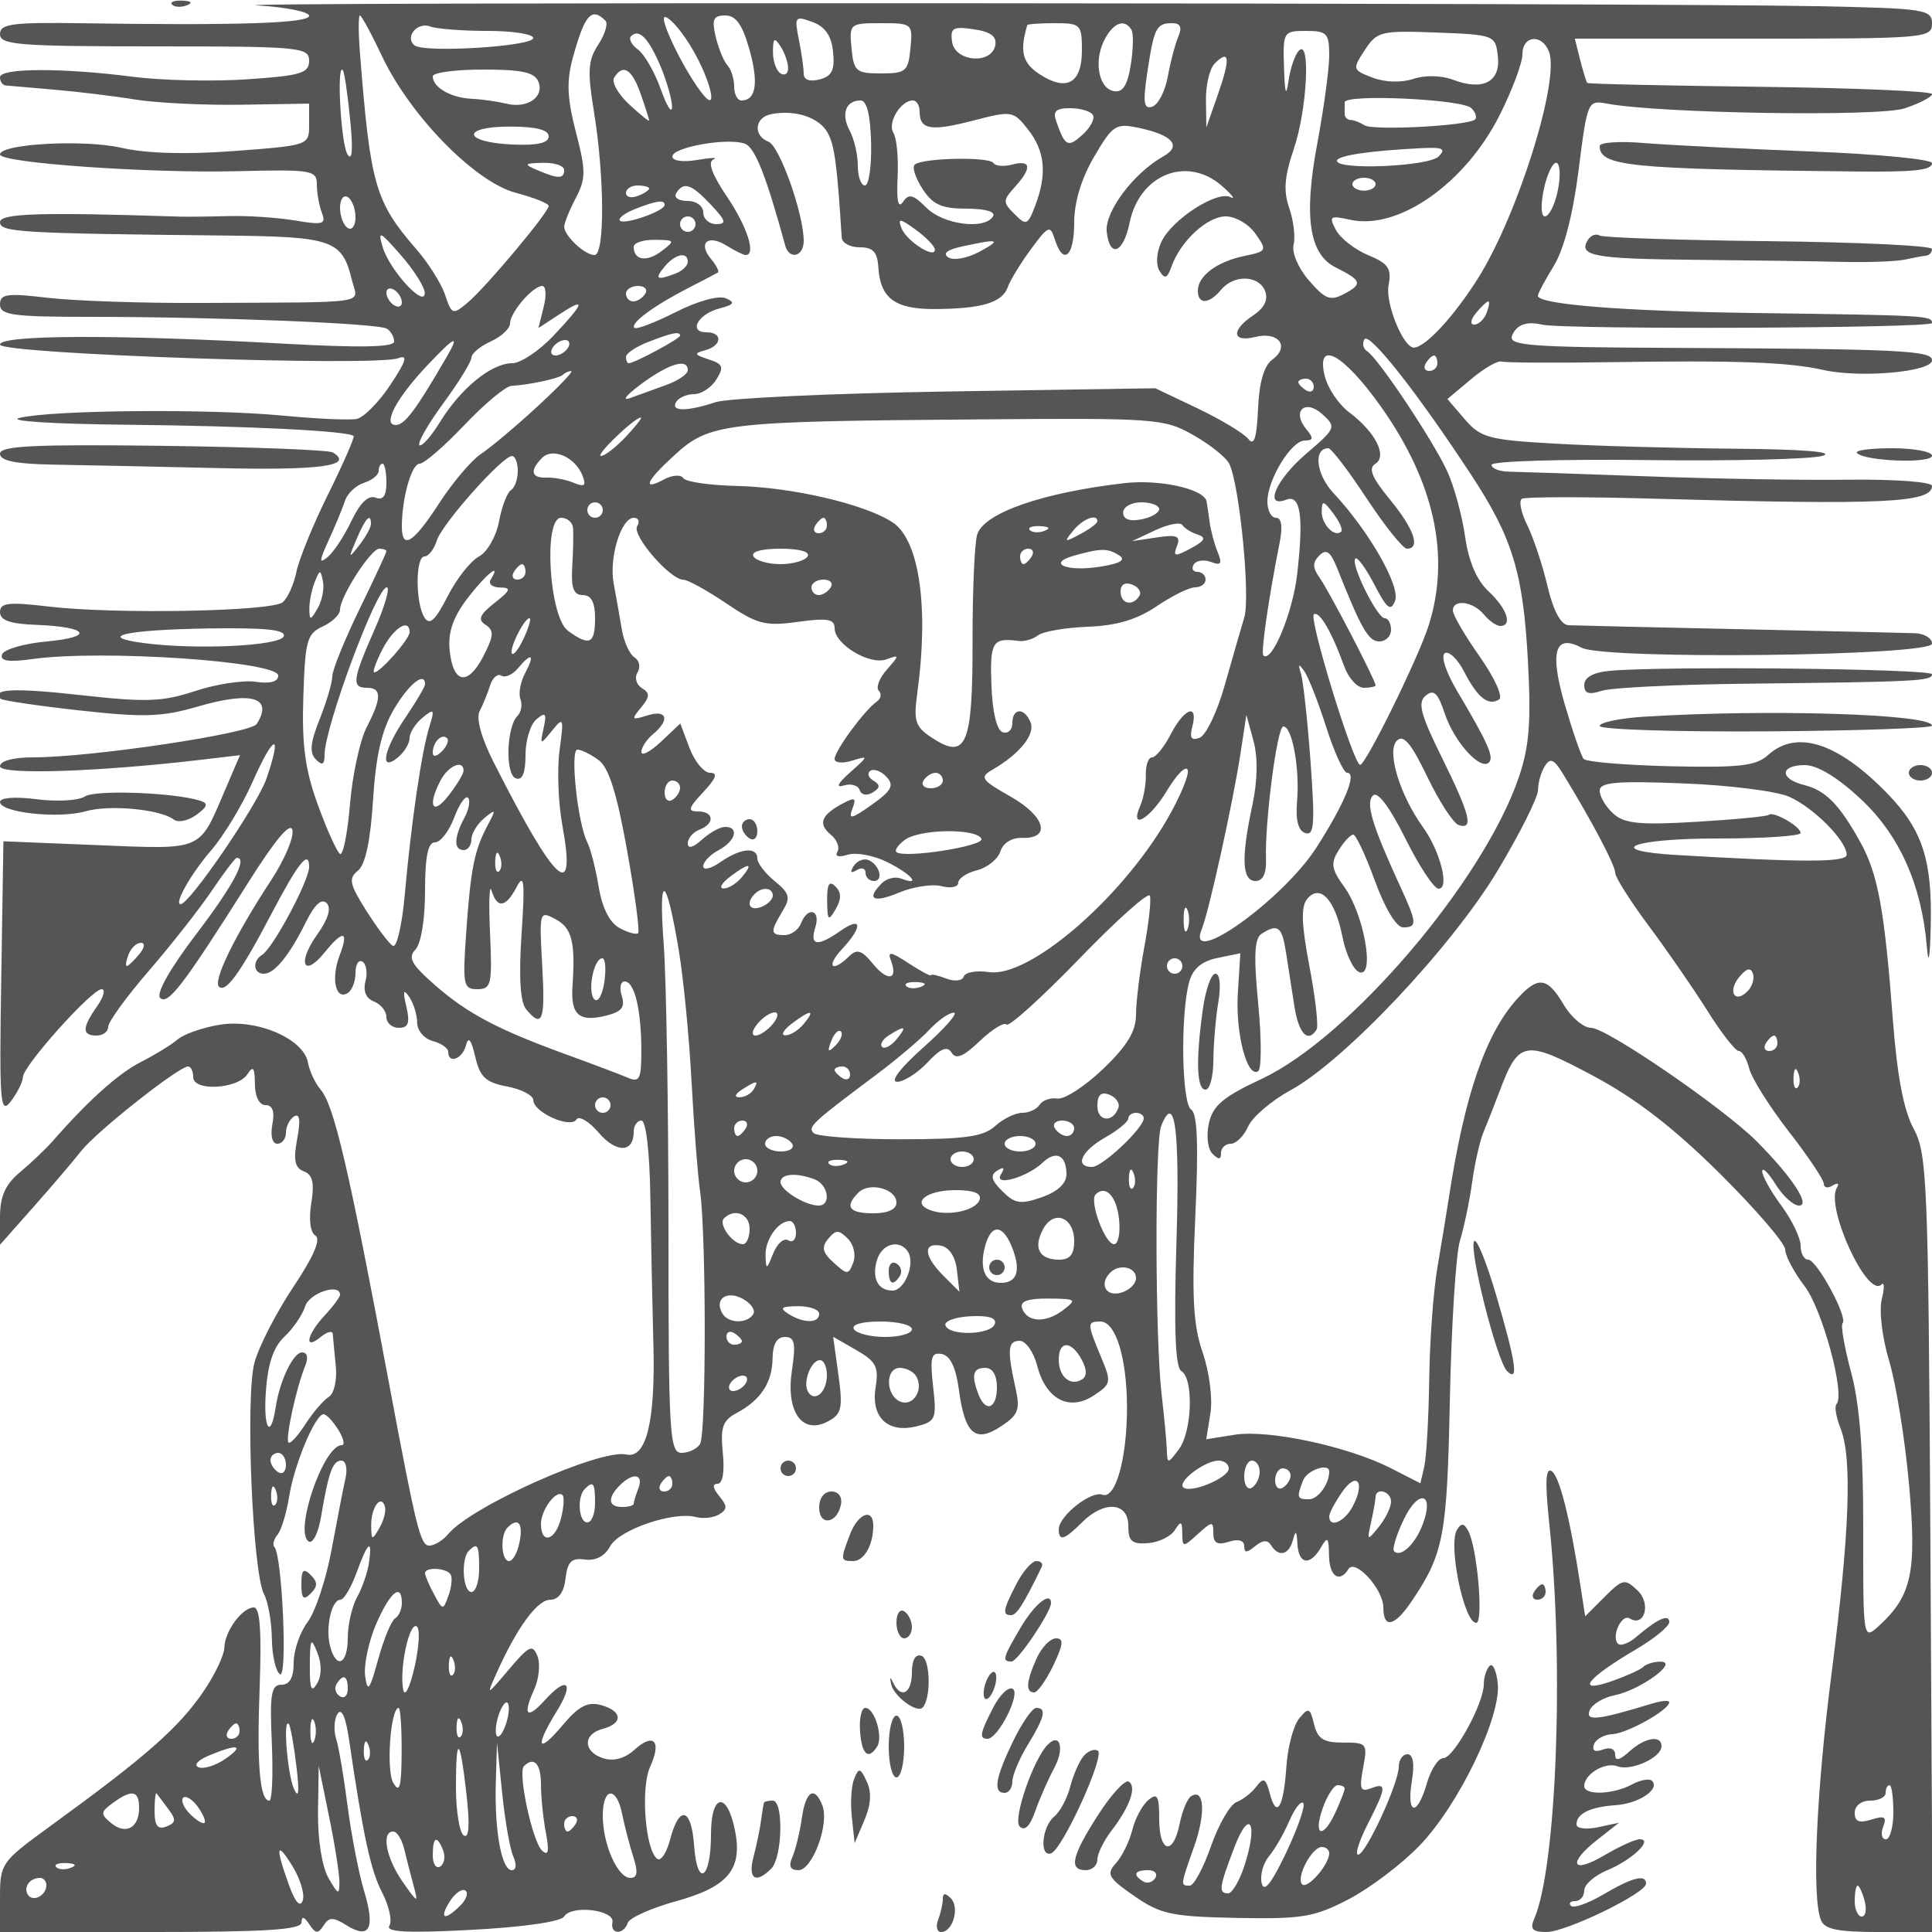 <svg xmlns="http://www.w3.org/2000/svg" version="1.0" width="250" height="250" viewBox="0 0 250 250" preserveAspectRatio="xMidYMid meet">
<g transform="translate(0,250) scale(0.01,-0.01)" fill="#555555" stroke="none">
<path d="M2227 24940 c33 -34 120 -37 192 -8 80 32 56 55 -61 60 -105 4 -164 -19 -131 -52z"/>
<path d="M3325 24930 c371 -22 675 -82 675 -135 0 -96 -925 -126 -2925 -96 -919 14 -1075 -7 -1075 -141 0 -139 246 -158 2000 -158 1882 0 2000 -11 2000 -186 0 -161 -107 -193 -799 -240 -439 -30 -1103 -16 -1475 32 -917 118 -1726 116 -1726 -6 0 -55 34 -103 75 -106 41 -4 322 -28 625 -54 303 -26 775 -83 1050 -128 275 -44 894 -75 1375 -67 l875 14 0 -270 c0 -270 -1 -270 -967 -343 -624 -47 -1142 -32 -1458 41 -485 112 -1575 53 -1575 -86 0 -109 1928 -245 3075 -216 961 23 1025 13 1025 -172 0 -108 29 -273 65 -366 57 -149 14 -161 -347 -100 -227 38 -616 64 -865 57 -249 -7 -532 -10 -628 -7 -1804 59 -2325 43 -2325 -72 0 -130 254 -145 2927 -173 1381 -15 1500 -57 1627 -577 78 -316 288 -284 -1954 -295 -742 -4 -1631 26 -1975 66 -537 63 -625 51 -625 -86 0 -138 165 -160 1175 -160 1629 0 3717 -83 3831 -153 52 -33 94 -107 94 -166 0 -74 -431 -83 -1425 -28 -2171 121 -3675 115 -3675 -12 0 -122 4860 -288 5153 -176 129 49 105 -33 -101 -344 -149 -226 -346 -424 -437 -442 -91 -18 -525 2 -965 44 -955 90 -2970 72 -3396 -30 -172 -41 436 -80 1396 -89 1578 -16 2859 -80 2926 -146 15 -16 -132 -352 -327 -747 -196 -395 -382 -851 -414 -1013 -33 -161 -112 -337 -177 -391 -144 -120 -2176 -157 -3033 -55 -516 61 -625 48 -625 -73 0 -105 130 -152 462 -164 680 -26 770 -157 146 -215 -298 -27 -560 -103 -582 -169 -28 -85 83 -102 393 -59 894 125 3181 -29 3181 -214 0 -80 -104 -108 -293 -80 -161 23 -514 -31 -783 -120 -419 -139 -631 -147 -1467 -54 -870 97 -1178 84 -1049 -46 23 -23 483 -91 1023 -151 831 -92 1065 -85 1530 51 696 202 979 118 761 -226 -79 -124 -2145 -432 -2893 -432 -257 0 -429 -46 -429 -115 0 -114 1253 -74 2577 81 l528 62 -208 -486 c-325 -757 -268 -734 -1632 -678 l-1221 50 -28 -1782 c-26 -1616 -14 -1763 125 -1582 84 110 154 251 156 314 4 147 891 1136 1018 1136 53 0 26 -100 -59 -222 -196 -279 -197 -378 -6 -378 83 0 150 51 150 114 0 63 237 389 527 725 290 336 656 802 814 1036 157 234 303 425 323 425 145 0 -46 -359 -524 -986 -339 -445 -523 -771 -468 -826 100 -100 300 162 1147 1503 349 552 543 781 565 666 19 -96 -104 -384 -272 -641 -466 -709 -758 -1304 -679 -1383 87 -87 280 181 678 940 348 664 489 840 489 610 0 -178 -467 -1051 -608 -1138 -129 -80 -115 -245 22 -245 139 0 332 239 551 681 107 216 197 297 261 233 65 -65 21 -207 -125 -412 -259 -364 -173 -562 99 -227 243 300 318 284 193 -42 -112 -297 -50 -580 106 -483 56 34 101 152 101 262 0 110 41 175 91 144 49 -31 67 -146 38 -255 -33 -126 7 -221 110 -260 88 -35 161 -125 161 -202 0 -76 72 -139 161 -139 124 0 146 63 97 275 -48 204 -38 236 37 125 56 -82 103 -233 103 -334 1 -102 92 -208 202 -237 110 -29 200 -92 200 -141 0 -161 185 -91 230 87 30 120 68 73 119 -148 62 -265 135 -334 413 -386 186 -35 338 -115 339 -177 1 -157 482 -372 558 -250 32 53 163 -24 289 -172 229 -266 452 -260 452 14 0 79 45 144 100 144 59 0 106 -402 115 -975 8 -536 26 -1408 40 -1938 26 -984 -94 -1466 -350 -1408 -338 76 -2006 -669 -2306 -1030 -68 -82 -178 -149 -244 -149 -115 0 -169 221 -521 2100 -520 2778 -711 3597 -885 3800 -71 83 -144 240 -164 350 -55 307 -655 567 -1135 491 -220 -34 -467 -120 -550 -190 -82 -70 -296 -201 -473 -291 -292 -147 -681 -496 -1142 -1022 -91 -103 -282 -286 -425 -405 -192 -161 -260 -312 -260 -579 l0 -361 425 480 c234 264 515 593 625 733 202 256 1263 1094 1384 1094 36 0 66 -62 66 -138 0 -188 580 -155 703 40 72 113 94 83 95 -127 1 -165 57 -275 138 -275 91 0 121 -82 88 -250 -27 -146 -1 -250 64 -250 62 0 112 65 112 144 0 79 48 174 106 210 72 44 85 -50 39 -293 -51 -274 -31 -373 87 -418 114 -44 138 -149 96 -411 -35 -211 -13 -380 54 -421 73 -45 -25 -273 -287 -665 -219 -328 -445 -768 -502 -977 -120 -439 -26 -2718 124 -2999 53 -99 98 -359 101 -577 3 -218 50 -423 105 -457 100 -62 28 1546 -73 1647 -27 27 -8 98 41 158 50 60 117 284 151 497 65 412 337 1062 445 1062 36 0 121 -90 190 -200 68 -110 89 -200 45 -200 -236 0 -622 -1126 -427 -1247 52 -32 124 111 159 319 98 583 151 728 264 728 57 0 81 -101 53 -225 -28 -124 -109 -540 -180 -925 -71 -385 -211 -807 -310 -938 -100 -132 -181 -368 -181 -525 0 -195 -51 -287 -158 -287 -133 0 -153 -119 -125 -750 18 -413 4 -750 -31 -750 -125 0 -164 462 -126 1475 26 717 4 1025 -75 1025 -151 0 -378 -309 -382 -521 -2 -93 -118 -341 -259 -550 -327 -484 -745 -852 -2019 -1777 -606 -441 -625 -468 -625 -903 l0 -449 1950 0 c1493 0 1950 29 1952 125 1 84 34 75 100 -25 81 -123 113 -126 185 -16 71 111 123 112 295 4 301 -188 376 -43 230 440 -70 232 -166 727 -214 1100 -48 373 -114 766 -149 874 -34 108 -25 253 19 322 51 80 105 -40 147 -324 183 -1249 280 -1701 430 -1990 90 -174 132 -367 93 -429 -51 -82 234 -97 1062 -53 677 36 1159 105 1201 174 95 153 656 84 624 -77 -32 -159 145 -165 198 -6 22 65 307 192 633 282 669 185 857 414 753 921 -104 506 -309 467 -309 -58 0 -585 -179 -700 -219 -141 -35 487 -193 524 -310 74 -43 -167 -117 -281 -163 -252 -156 96 -222 916 -96 1192 153 335 48 448 -204 220 -124 -112 -268 -151 -401 -109 -264 84 -268 313 -7 381 267 70 254 233 -25 308 -172 47 -289 -15 -497 -263 -324 -385 -362 -283 -70 189 228 370 129 455 -159 136 -230 -254 -290 -198 -140 132 65 141 85 338 46 438 -63 159 -107 139 -368 -169 -295 -349 -296 -349 -162 -50 263 587 527 949 693 949 109 1 180 98 200 276 25 218 77 269 251 245 138 -19 258 44 326 171 115 215 817 455 1109 379 95 -25 232 -9 303 35 107 65 106 108 -1 237 -83 100 -91 158 -22 158 67 0 94 154 69 400 -33 332 -2 420 179 516 312 167 461 394 465 709 2 181 56 275 159 275 128 0 144 -80 91 -434 -80 -535 134 -837 468 -658 176 94 193 170 134 601 l-68 493 300 -172 c255 -147 292 -218 249 -481 -63 -389 158 -599 531 -505 247 62 261 95 213 516 -42 378 -25 445 113 419 109 -21 182 -174 220 -457 77 -579 212 -698 544 -480 225 147 252 216 191 490 -112 502 -102 618 52 618 79 0 181 -145 227 -323 112 -434 414 -593 731 -385 228 150 232 172 93 504 -179 428 -179 454 -7 454 197 0 342 -462 345 -1100 2 -671 -148 -1207 -320 -1141 -144 55 -563 -277 -563 -446 0 -162 72 -141 300 87 287 287 600 264 600 -44 0 -200 46 -240 254 -224 140 10 296 86 348 169 79 124 95 117 96 -41 2 -185 9 -185 202 -10 186 168 200 169 200 9 0 -127 53 -156 200 -109 124 39 200 18 200 -56 0 -91 33 -91 141 -1 97 80 162 84 206 12 98 -159 233 -126 284 70 34 132 49 119 57 -50 14 -269 162 -293 304 -50 87 150 102 135 105 -100 3 -272 135 -366 251 -179 87 141 452 -260 452 -496 0 -279 144 -249 363 75 419 620 462 842 498 2619 20 959 78 1881 130 2050 52 168 123 509 158 756 34 248 100 540 147 650 46 110 140 350 210 534 247 655 324 667 1203 199 557 -297 1041 -670 1641 -1264 467 -463 850 -908 850 -988 0 -79 113 -292 251 -473 232 -304 530 -1410 412 -1528 -28 -28 -3 -170 54 -315 152 -383 116 -1347 -114 -3145 -201 -1559 -260 -2905 -142 -3212 47 -123 214 -158 753 -158 l693 0 -28 5025 c-27 4697 -41 5047 -217 5370 -128 235 -213 681 -268 1400 -108 1432 -193 1893 -420 2305 -272 491 -451 673 -731 743 -320 80 -312 257 11 257 163 0 425 -159 727 -442 498 -465 785 -1109 852 -1908 21 -252 40 -159 50 251 23 865 -105 1260 -557 1727 -642 663 -1178 837 -1548 502 -156 -141 -368 -165 -1258 -145 -588 14 -1096 56 -1128 95 -32 38 -141 353 -242 698 -201 688 -132 926 215 741 295 -158 4535 -109 4535 53 0 70 -101 131 -225 135 -124 4 -1147 27 -2275 52 -1127 24 -2119 47 -2203 51 -100 4 -195 181 -273 507 -65 276 -184 632 -263 791 -80 160 -110 312 -68 338 43 26 815 27 1717 1 2963 -83 3590 -54 3590 166 0 51 -478 87 -1075 80 -591 -8 -1772 12 -2625 44 -852 31 -1651 58 -1775 60 -124 2 -225 42 -225 89 0 47 904 74 2009 61 1105 -14 2128 11 2275 55 167 51 -256 85 -1134 92 -770 7 -1821 36 -2335 66 -853 48 -956 77 -1161 315 l-225 262 306 256 c168 142 345 244 394 229 48 -15 658 -19 1354 -9 1700 26 2354 2 2810 -100 478 -108 1407 -25 1407 125 0 128 -413 147 -3420 161 -1771 8 -2062 30 -2015 155 55 143 186 193 385 146 283 -67 5050 -48 5050 20 0 96 -69 100 -2300 130 -1693 23 -2800 111 -2800 223 0 29 93 204 206 387 131 212 248 666 321 1240 113 895 118 906 369 859 681 -127 3512 -172 3849 -61 195 65 355 148 355 185 0 37 -999 79 -2219 94 -1220 15 -2229 37 -2242 50 -12 13 -54 147 -92 298 l-69 275 2311 0 c2224 0 2311 7 2311 195 0 183 -90 197 -1475 225 -2218 45 -20978 54 -20200 10z m1619 -659 c366 -772 1203 -1627 1731 -1766 234 -62 425 -138 425 -170 0 -83 -815 -1056 -1050 -1252 -191 -160 -204 -156 -290 100 -49 147 -217 414 -373 593 -534 615 -595 830 -730 2549 -20 261 -20 475 0 475 20 0 150 -238 287 -529z m2890 462 c37 -37 -5 -176 -92 -310 -133 -202 -142 -344 -58 -858 139 -845 144 -1865 9 -1865 -127 0 -393 250 -392 368 0 45 67 211 149 368 132 253 133 352 2 855 -114 441 -123 658 -39 964 153 556 241 657 421 478z m1139 -391 c218 -381 315 -782 143 -587 -232 264 -625 1065 -502 1024 75 -24 237 -221 359 -437z m725 16 c121 -432 85 -658 -104 -658 -52 0 -94 81 -94 180 0 99 -39 223 -87 275 -48 52 -116 219 -152 370 -53 226 -31 275 124 275 138 0 222 -119 313 -442z m1082 -31 c24 -234 -15 -313 -175 -355 -128 -33 -205 -5 -205 75 0 70 -28 269 -63 442 -59 297 -50 309 175 227 166 -61 247 -178 268 -389z m-4472 273 c326 0 592 -41 592 -92 0 -109 -1411 -196 -1536 -95 -132 107 37 308 204 244 82 -31 415 -57 740 -57z m5473 -225 c-28 -299 -59 -325 -381 -325 -322 0 -353 26 -381 325 -31 319 -24 325 381 325 405 0 412 -6 381 -325z m1098 38 c-49 -252 -522 -213 -559 45 -26 181 12 203 280 163 220 -32 301 -93 279 -208z m1121 -66 c0 -426 -199 -536 -550 -306 -220 144 -258 296 -157 634 4 14 164 25 357 25 334 0 350 -16 350 -353z m640 269 c29 -47 25 -251 -8 -455 -43 -269 -104 -362 -221 -340 -199 38 -261 400 -114 674 115 215 255 264 343 121z m607 -91 c-41 -96 -102 -329 -136 -517 -34 -188 -124 -362 -200 -388 -111 -37 -123 50 -65 442 87 578 117 638 321 638 109 0 132 -52 80 -175z m-6695 -394 c81 -196 146 -429 144 -518 -3 -90 -69 16 -147 236 -78 219 -210 448 -294 510 -83 61 -124 139 -89 173 103 104 229 -27 386 -401z m8648 152 c0 -175 -70 -689 -155 -1143 -177 -944 -105 -1429 238 -1600 336 -168 352 -214 118 -339 -186 -100 -249 -77 -461 167 -139 159 -226 361 -201 464 25 100 0 313 -56 474 -77 221 -63 407 57 761 174 508 222 1437 68 1278 -51 -52 -112 -230 -135 -395 -31 -212 -47 -161 -58 175 -15 464 -8 475 285 475 270 0 300 -31 300 -317z m2182 -9 c38 -331 -189 -453 -574 -308 -156 59 -367 64 -520 13 -155 -51 -365 -45 -526 16 -262 100 -264 109 -101 358 158 241 208 253 928 226 748 -29 762 -34 793 -305z m-9184 -155 c1 -72 -43 -103 -98 -69 -55 34 -99 160 -98 281 1 178 19 191 98 69 53 -82 98 -209 98 -281z m9846 212 c142 -371 -404 -2114 -918 -2931 -308 -490 -679 -892 -829 -898 -137 -5 -374 575 -329 807 41 217 -2 281 -263 389 -172 71 -360 218 -418 326 -95 179 -79 190 187 132 621 -137 1484 468 1931 1353 162 322 295 677 295 788 0 246 253 270 344 34z m-4282 -546 l-152 -435 -5 355 c-3 195 48 408 113 473 192 192 206 70 44 -393z m-11231 -333 c39 -389 27 -546 -34 -450 -86 135 -144 1186 -61 1090 20 -23 63 -311 95 -640z m2437 488 c76 -198 -148 -349 -417 -281 -111 27 -313 56 -451 63 -269 14 -500 148 -500 290 0 49 294 88 653 88 507 0 667 -36 715 -160z m1322 -155 c61 -173 110 -328 110 -345 0 -17 -117 78 -259 210 -143 132 -230 287 -194 345 114 185 230 114 343 -210z m10749 -184 c54 -54 76 -120 49 -146 -82 -83 -1319 -148 -1432 -76 -58 37 -140 69 -181 69 -41 1 -75 36 -75 77 0 41 0 109 0 151 0 111 1523 41 1639 -75z m-7767 -451 c7 -302 -29 -550 -80 -550 -50 0 -92 115 -92 257 0 141 -47 344 -105 452 -115 215 -52 391 140 391 82 0 128 -187 137 -550z m628 406 c0 -235 144 -259 690 -117 506 131 521 128 714 -116 219 -279 247 -576 92 -984 -97 -254 -116 -262 -268 -109 -153 152 -152 177 4 350 224 247 212 355 -32 291 -110 -29 -220 -20 -244 19 -53 86 -932 67 -1021 -22 -34 -34 13 -176 104 -315 132 -202 248 -253 569 -253 244 0 379 -40 342 -100 -109 -177 -642 -108 -862 112 -172 172 -229 186 -304 75 -61 -91 -84 14 -69 317 13 250 -12 511 -55 579 -79 129 95 417 252 417 49 0 88 -65 88 -144z m-1189 -276 c89 -168 120 -398 181 -1355 4 -69 109 -125 233 -125 170 0 229 -62 240 -252 23 -405 213 -548 722 -547 613 2 882 82 953 283 33 91 169 314 302 494 224 304 247 313 307 125 109 -345 251 -225 251 213 0 267 92 574 258 856 240 410 280 436 575 374 441 -93 563 -233 321 -369 -386 -217 -762 -719 -733 -977 40 -347 215 -277 296 118 128 627 745 872 1197 474 130 -114 179 -178 109 -143 -175 90 -765 -293 -896 -581 -63 -137 -72 -295 -23 -374 68 -110 100 -98 156 59 117 329 462 647 702 647 125 0 298 -101 384 -225 152 -217 147 -227 -143 -287 -356 -74 -603 -258 -603 -450 0 -181 144 -176 300 12 167 201 491 191 571 -18 42 -110 -11 -217 -153 -312 -292 -194 -277 -356 26 -280 299 75 451 -123 222 -291 -110 -80 -172 -293 -187 -640 -17 -379 -51 -485 -126 -389 -57 72 -350 249 -653 394 l-550 262 -2700 -42 c-1485 -24 -2830 -86 -2990 -138 -375 -124 -588 -122 -510 4 34 55 138 100 232 100 93 0 223 85 288 190 101 161 86 200 -101 260 -187 61 -194 78 -44 118 218 58 231 232 17 232 -239 0 -112 235 165 308 194 51 211 78 84 133 -92 39 -367 -37 -648 -180 -270 -136 -510 -228 -534 -203 -58 57 250 285 691 512 193 99 368 190 389 203 22 12 -18 92 -89 177 -173 208 -38 322 203 171 107 -66 217 -121 246 -121 138 0 21 366 -242 755 -194 287 -253 450 -175 482 65 27 -28 24 -207 -6 -187 -32 -325 -14 -325 44 0 121 723 248 940 165 130 -50 275 -418 520 -1315 52 -192 240 -148 240 57 0 349 -312 1229 -455 1284 -202 77 -182 312 30 356 310 64 628 -41 736 -242z m3431 233 c29 -47 -31 -163 -134 -256 -189 -171 -225 -153 -339 168 -49 135 -8 175 178 175 133 0 265 -39 295 -87z m-7042 -277 c0 -87 -147 -120 -467 -106 -644 28 -675 232 -35 232 337 0 502 -42 502 -126z m11515 -261 c-130 -130 -1315 -180 -1315 -56 0 68 423 131 1095 164 276 14 320 -8 220 -108z m-11315 -175 c0 -117 -77 -117 -350 0 -177 76 -169 87 75 93 151 4 275 -38 275 -93z m12852 -293 c-38 -169 -110 -307 -162 -307 -85 0 -28 434 84 632 95 168 143 -29 78 -325z m-2352 110 c0 -46 -67 -84 -150 -84 -82 0 -150 38 -150 84 0 46 68 83 150 83 83 0 150 -37 150 -83z m-9400 -56 c0 -22 -67 -66 -150 -97 -82 -32 -150 -14 -150 39 0 53 68 97 150 97 83 0 150 -18 150 -39z m800 -211 c194 -207 206 -250 67 -250 -92 0 -167 68 -167 150 0 85 -90 150 -206 150 -113 0 -178 45 -144 100 96 155 195 121 450 -150z m-4600 -162 c0 -110 -45 -172 -100 -138 -55 34 -100 152 -100 262 0 110 45 172 100 138 55 -34 100 -152 100 -262z m4000 160 c0 -79 -520 -261 -578 -203 -28 28 57 94 188 147 282 112 390 128 390 56z m400 -248 c0 -55 -45 -100 -100 -100 -55 0 -100 45 -100 100 0 55 45 100 100 100 55 0 100 -45 100 -100z m3097 -329 c5 -129 -369 111 -433 279 -50 130 -19 126 185 -22 134 -98 246 -213 248 -257z m-6601 -560 c6 -208 -455 292 -543 589 -66 224 -42 214 233 -100 168 -192 308 -412 310 -489z m3064 539 c-191 -145 -360 -118 -360 56 0 52 124 93 275 91 261 -3 265 -11 85 -147z m4113 -8 c-153 -83 -333 -116 -400 -74 -80 51 -18 101 177 143 477 104 518 91 223 -69z m-3773 -131 c0 -49 -71 -117 -158 -150 -245 -94 -277 -74 -142 89 138 166 300 199 300 61z m-3700 -523 c0 -55 -45 -72 -100 -38 -55 34 -100 107 -100 162 0 55 45 72 100 38 55 -34 100 -107 100 -162z m1835 -60 l-68 -273 267 175 c355 233 335 158 -71 -273 -185 -196 -426 -357 -536 -357 -266 0 -663 -322 -931 -757 -120 -194 -242 -331 -269 -303 -28 28 112 272 311 544 199 271 362 536 362 588 0 53 113 147 250 210 138 62 250 167 250 233 0 142 295 485 417 485 48 0 56 -123 18 -272z m1315 172 c-34 -55 -104 -100 -156 -100 -52 0 -94 45 -94 100 0 55 70 100 156 100 86 0 128 -45 94 -100z m10886 -250 c-31 -82 -103 -150 -159 -150 -58 0 -49 64 23 150 68 83 140 150 159 150 19 0 9 -67 -23 -150z m-10436 -293 c0 -40 -591 -357 -665 -357 -19 0 -35 36 -35 81 0 44 124 129 275 189 317 125 425 147 425 87z m10233 -1795 c539 -821 676 -1268 738 -2412 43 -785 18 -1107 -115 -1500 -453 -1342 -2188 -3377 -3333 -3912 -495 -231 -629 -344 -680 -573 -36 -161 -15 -333 47 -395 80 -80 110 -77 110 10 0 66 57 120 126 120 70 0 171 101 225 224 55 123 302 334 549 469 697 379 2086 1852 2681 2844 285 476 520 944 521 1039 0 96 40 236 89 312 69 110 118 89 233 -100 367 -598 676 -1183 676 -1280 0 -58 194 -365 430 -682 237 -317 579 -812 761 -1101 181 -289 365 -525 409 -525 43 0 104 -103 135 -228 32 -125 262 -491 511 -812 250 -321 454 -626 454 -678 0 -52 52 -62 115 -22 66 40 89 27 54 -29 -152 -246 394 -1435 576 -1253 39 39 42 -46 5 -190 -37 -149 5 -496 96 -800 89 -296 205 -1016 257 -1599 102 -1138 36 -1441 -398 -1835 -195 -176 -197 -164 -195 1259 2 1006 -45 1614 -156 2026 -87 324 -137 611 -111 638 73 73 -333 823 -445 823 -54 0 -98 81 -98 181 0 99 -112 333 -250 519 -137 186 -249 386 -247 444 1 58 79 -18 173 -169 94 -151 230 -275 304 -275 154 0 -94 375 -549 832 -433 433 -1942 1468 -2142 1468 -98 0 -257 135 -355 300 -212 359 -332 374 -602 75 -408 -452 -681 -1246 -884 -2575 -30 -192 -96 -597 -148 -900 -52 -302 -100 -955 -106 -1450 -7 -495 -36 -1000 -63 -1122 l-51 -222 -387 198 c-550 280 -1578 500 -2014 431 l-370 -59 54 337 c30 189 -14 533 -100 784 -123 356 -143 717 -96 1761 43 930 27 1334 -53 1384 -124 76 -141 1238 -25 1655 47 168 162 266 365 307 l296 61 -32 -508 c-34 -520 118 -1108 262 -1019 45 27 45 421 1 875 -60 622 -49 846 45 905 211 134 263 94 315 -243 27 -179 76 -494 109 -700 55 -351 176 -476 287 -297 26 43 -15 411 -93 817 -104 546 -111 774 -29 873 167 201 362 -9 457 -494 45 -225 143 -429 220 -455 203 -67 57 756 -197 1104 -167 231 -179 305 -73 475 69 111 154 202 189 202 34 0 161 -270 281 -600 130 -356 278 -600 363 -600 187 0 183 54 -42 543 -361 786 -444 1066 -347 1163 60 60 214 -145 419 -555 178 -358 371 -651 430 -651 146 0 22 486 -204 800 -299 415 -470 981 -336 1115 86 86 184 -30 395 -468 154 -320 336 -600 405 -623 198 -65 149 132 -217 873 -278 562 -317 713 -209 802 104 86 157 36 246 -232 120 -364 462 -743 572 -633 69 69 -14 254 -418 935 -140 237 -207 445 -153 479 53 32 165 -75 249 -238 175 -339 312 -448 453 -361 54 33 -56 278 -250 554 -192 272 -348 540 -348 596 0 153 259 121 400 -49 68 -82 164 -150 212 -150 164 0 89 226 -148 446 -156 145 -259 385 -306 711 -38 271 -142 651 -230 843 -183 399 -897 1469 -1038 1556 -51 32 -66 101 -34 154 61 99 686 -694 1377 -1748z m-13257 1513 c-397 -684 -539 -874 -655 -874 -177 -1 9 350 411 774 362 383 422 407 244 100z m1574 125 c-34 -55 -107 -100 -162 -100 -55 0 -72 45 -38 100 34 55 107 100 162 100 55 0 72 -45 38 -100z m10511 -750 c700 -983 911 -1942 626 -2843 -133 -420 -814 -1805 -887 -1804 -86 2 -670 1904 -598 1948 72 45 231 -227 393 -676 55 -151 169 -275 253 -275 83 0 152 15 152 32 0 63 -602 1221 -723 1390 -94 133 -95 200 -5 290 91 91 145 51 234 -172 310 -779 402 -940 542 -940 84 0 152 68 152 150 0 83 -37 150 -81 150 -99 0 -447 706 -381 772 26 26 137 -126 247 -338 162 -312 212 -351 267 -209 74 185 -337 903 -797 1395 -225 240 -264 580 -66 580 38 0 261 -292 496 -650 235 -357 470 -650 521 -650 181 0 91 258 -221 637 -232 281 -282 403 -190 460 162 100 5 411 -338 669 -135 101 -277 312 -315 469 -116 480 238 290 719 -385z m739 550 c0 -55 -48 -100 -106 -100 -58 0 -78 45 -44 100 34 55 82 100 106 100 24 0 44 -45 44 -100z m-9700 -90 c0 -50 -124 -135 -275 -190 -151 -55 -365 -132 -475 -172 -110 -40 -42 43 150 185 360 265 600 335 600 177z m-1950 -474 c-275 -253 -601 -527 -726 -610 -124 -82 -367 -369 -541 -638 -335 -516 -483 -609 -483 -300 0 365 126 812 230 812 58 0 318 225 579 500 261 275 535 503 608 507 238 14 620 96 669 145 26 27 74 47 106 46 32 -1 -167 -209 -442 -462z m10050 258 c0 -58 -45 -78 -100 -44 -55 34 -100 82 -100 106 0 24 45 44 100 44 55 0 100 -48 100 -106z m-100 -867 c-390 -334 -551 -706 -256 -593 185 71 227 -211 142 -960 -56 -500 -331 -1162 -438 -1055 -35 34 66 732 210 1456 42 211 26 325 -47 325 -61 0 -111 94 -111 210 0 283 310 790 484 790 112 0 116 30 20 146 -193 232 -18 398 206 195 185 -167 179 -181 -210 -514z m-8800 223 c-129 -137 -275 -250 -323 -250 -83 0 425 490 515 497 24 2 -63 -109 -192 -247z m7340 21 c215 -121 424 -288 466 -371 133 -269 276 -1720 195 -1989 -43 -143 -157 -540 -254 -881 -96 -341 -242 -645 -323 -676 -109 -42 -134 -4 -95 145 79 305 -103 240 -279 -99 -85 -165 -194 -300 -242 -300 -48 0 -84 -101 -81 -225 3 -124 -29 -304 -72 -400 -145 -331 124 -177 349 200 124 206 243 324 265 262 22 -62 -101 -355 -273 -650 -602 -1031 -1782 -2041 -2297 -1966 -162 24 -309 -1 -328 -57 -18 -56 -118 -68 -227 -26 -107 41 -196 61 -198 43 -3 -17 -134 53 -291 156 -228 150 -274 157 -227 35 97 -253 -41 -278 -233 -43 -145 177 -206 196 -308 96 -222 -218 -304 -134 -91 94 271 291 260 432 -18 237 -300 -210 -404 -196 -328 44 73 230 -99 276 -186 50 -32 -82 -127 -150 -211 -150 -186 0 -189 43 -28 308 108 177 94 231 -100 390 -124 101 -225 233 -225 293 0 156 -219 134 -478 -47 -122 -85 -222 -109 -222 -53 0 56 90 150 200 209 219 117 269 300 83 300 -65 0 -200 -74 -300 -165 -115 -104 -183 -122 -183 -47 0 65 68 144 150 176 202 77 191 236 -17 236 -139 0 -127 43 67 250 167 178 193 250 89 250 -80 0 -199 144 -266 319 l-120 319 -251 -237 c-139 -130 -252 -189 -252 -131 0 58 68 162 150 230 224 186 182 324 -74 242 -203 -64 -211 -55 -82 101 117 141 119 187 12 253 -73 46 -98 136 -56 204 42 67 24 154 -40 194 -63 39 -137 203 -164 363 -27 161 -74 428 -105 593 -62 336 96 850 262 850 60 0 79 -49 42 -108 -72 -117 423 -691 599 -694 58 -1 308 -139 555 -306 399 -270 503 -297 925 -239 383 53 476 37 476 -82 0 -209 453 -482 670 -403 172 63 172 57 5 -134 -97 -110 -143 -233 -103 -273 40 -39 27 -103 -28 -141 -156 -108 -544 -636 -544 -740 0 -52 101 -62 225 -23 218 67 217 63 -25 -152 -161 -143 -190 -203 -81 -169 92 29 185 2 205 -59 22 -65 93 -78 168 -32 100 62 102 97 8 155 -67 41 -83 98 -36 127 47 29 142 -8 210 -82 99 -108 63 -177 -194 -359 -260 -185 -305 -195 -251 -54 56 145 35 156 -126 70 -278 -149 -321 -263 -153 -402 81 -67 120 -167 86 -222 -37 -60 17 -75 134 -38 107 34 338 -9 512 -96 314 -156 448 -315 180 -213 -76 30 -188 3 -250 -59 -209 -209 -113 -262 222 -122 184 77 432 114 550 83 119 -31 216 -11 216 44 0 56 110 129 243 162 134 34 270 144 302 244 34 108 148 179 278 175 384 -14 305 278 -144 533 -385 218 -406 251 -235 350 347 201 552 453 493 607 -77 200 -237 196 -237 -6 0 -87 -56 -140 -125 -117 -77 25 -133 260 -146 608 -21 562 14 619 353 573 73 -10 186 23 250 73 65 50 356 100 646 111 371 14 635 93 889 265 199 135 422 245 497 245 75 0 136 45 136 100 0 55 -48 100 -106 100 -58 0 -79 43 -47 96 33 52 133 67 224 32 130 -50 148 -23 85 130 -43 105 -90 282 -104 392 -15 110 -32 228 -39 263 -33 161 -611 288 -1066 235 -1062 -123 -1814 -386 -1902 -664 -34 -106 -61 -728 -60 -1382 2 -1343 -80 -1541 -522 -1251 -220 144 -243 214 -193 581 152 1111 26 1982 -320 2209 -362 237 -1299 455 -2020 471 -349 8 -658 53 -688 101 -30 48 -141 41 -248 -16 -290 -155 -235 -23 128 308 462 423 629 442 3928 468 2310 19 2415 11 2790 -202z m-7901 -529 c49 -127 24 -147 -113 -90 -97 41 -255 71 -351 68 -202 -9 -225 90 -60 255 139 139 431 9 524 -233z m-839 64 c0 -107 -40 -219 -89 -249 -48 -30 -118 -212 -154 -405 -37 -195 -152 -396 -261 -454 -107 -58 -290 -290 -405 -516 -159 -312 -232 -378 -299 -272 -118 186 -117 790 1 790 52 0 123 92 159 205 69 218 846 1092 973 1094 41 0 75 -86 75 -193z m-1700 -153 c0 -172 -43 -230 -142 -192 -92 35 -200 -70 -309 -299 -92 -194 -231 -406 -309 -470 -114 -95 -111 -52 14 220 85 186 180 415 211 510 31 94 142 198 246 231 104 33 189 102 189 154 0 51 23 93 50 93 28 0 50 -111 50 -247z m2800 -353 c0 -55 -45 -100 -100 -100 -55 0 -100 45 -100 100 0 55 45 100 100 100 55 0 100 -45 100 -100z m7200 12 c0 -49 -105 -109 -233 -133 -150 -29 -234 3 -234 88 0 73 105 133 234 133 128 0 233 -40 233 -88z m2356 -290 c-84 -83 -256 93 -253 259 3 148 21 145 149 -24 80 -106 127 -211 104 -235z m-12556 97 c0 -44 -68 -168 -152 -275 -140 -180 -143 -174 -34 81 118 275 186 346 186 194z m2614 -44 c8 -69 4 -294 -9 -500 -17 -285 16 -375 136 -375 110 0 159 -93 159 -300 0 -333 -71 -366 -351 -162 -243 178 -321 1462 -88 1462 76 0 145 -56 153 -125z m3286 25 c0 -55 -48 -100 -106 -100 -58 0 -78 45 -44 100 34 55 82 100 106 100 24 0 44 -45 44 -100z m3500 54 c0 -26 -101 -101 -225 -167 -204 -109 -212 -104 -88 47 128 155 313 225 313 120z m1300 -172 c113 -37 91 -80 -90 -177 -209 -112 -233 -108 -180 30 50 129 2 150 -259 111 l-321 -48 300 141 c165 78 323 108 350 66 28 -41 117 -97 200 -123z m-1981 50 c-72 -29 -159 -26 -192 8 -33 33 26 56 131 52 117 -5 141 -28 61 -60z m-8519 -265 c0 -19 -157 -358 -350 -753 -192 -396 -350 -785 -350 -865 0 -80 -74 -329 -163 -554 -122 -304 -135 -437 -50 -522 84 -84 113 -69 113 60 0 357 673 2167 805 2167 46 0 -26 -249 -161 -553 -284 -644 -297 -747 -94 -747 191 0 190 -133 -6 -512 -86 -167 -183 -613 -215 -993 -32 -379 -90 -669 -129 -645 -39 24 -168 309 -286 633 -166 455 -209 773 -189 1398 23 730 47 820 250 912 124 57 225 155 225 218 0 168 400 789 508 789 51 0 92 -15 92 -33z m5450 -67 c-34 -55 -191 -100 -350 -100 -159 0 -316 45 -350 100 -37 60 101 100 350 100 249 0 387 -40 350 -100z m2900 0 c-34 -55 -82 -100 -106 -100 -24 0 -44 45 -44 100 0 55 48 100 106 100 58 0 78 -45 44 -100z m1133 13 c90 -58 14 -104 -241 -145 -439 -71 -707 41 -341 143 350 97 431 97 582 2z m-7683 -213 c0 -55 -48 -100 -106 -100 -58 0 -78 45 -44 100 34 55 82 100 106 100 24 0 44 -45 44 -100z m-2690 -472 c-93 -159 -104 -160 -107 -11 -2 92 29 249 69 350 66 167 75 168 107 11 19 -94 -12 -252 -69 -350z m2240 372 c-34 -55 20 -101 119 -102 152 -2 141 -34 -69 -199 -195 -155 -221 -217 -116 -285 111 -72 106 -143 -30 -407 -202 -390 -393 -354 -436 82 -22 230 45 424 230 668 239 312 450 483 302 243z m4400 -100 c-34 -55 -104 -100 -156 -100 -52 0 -94 45 -94 100 0 55 70 100 156 100 86 0 128 -45 94 -100z m3994 -110 c-88 -142 -244 -105 -244 57 0 89 59 124 149 89 83 -31 125 -97 95 -146z m-7962 -540 c-63 -138 -133 -232 -156 -209 -47 47 156 459 225 459 25 0 -7 -113 -69 -250z m-3110 17 c-43 -125 -1124 -178 -1805 -89 -637 83 -244 173 831 190 735 11 1002 -16 974 -101z m1628 52 c0 -89 -378 -519 -456 -519 -27 0 21 135 106 300 144 278 350 407 350 219z m1496 -527 c-61 -114 -89 -266 -62 -338 28 -71 10 -170 -38 -218 -144 -144 -160 -759 -21 -808 84 -30 125 68 125 301 0 191 64 400 142 464 117 98 134 78 93 -112 -49 -225 -46 -226 108 -36 149 184 155 168 98 -250 -33 -245 -18 -678 34 -963 189 -1032 -80 -788 -886 802 -162 321 -231 572 -182 665 43 83 104 233 135 332 31 100 97 157 146 126 49 -30 145 12 213 94 177 213 225 184 95 -59z m10365 -700 c104 -326 226 -592 271 -592 131 0 -30 -394 -397 -966 -433 -678 -1698 -1580 -1485 -1059 93 227 403 1632 502 2275 l76 500 92 -336 c58 -215 53 -516 -14 -830 -147 -686 -135 -984 40 -984 95 0 142 96 136 275 -18 481 144 1725 224 1725 115 0 214 -543 178 -966 -21 -247 14 -383 107 -414 115 -39 126 119 67 926 -39 535 -95 1047 -124 1138 -40 126 -30 134 42 33 53 -73 181 -399 285 -725z m-11661 553 c0 -31 -112 -221 -250 -424 -288 -423 -346 -725 -100 -521 83 68 150 181 150 250 0 69 75 187 167 263 151 123 160 112 90 -113 -101 -321 -237 -1252 -319 -2173 -35 -397 -105 -697 -155 -666 -50 30 -205 236 -344 456 -217 344 -232 417 -107 517 96 77 162 386 195 916 37 579 112 904 272 1175 191 325 401 492 401 320z m218 -867 c-71 -71 -118 -77 -118 -15 0 134 118 252 185 185 28 -28 -2 -105 -67 -170z m-2271 -356 c-118 -340 -994 -1622 -1110 -1622 -89 0 134 393 394 695 164 189 405 589 537 887 279 629 390 654 179 40z m4299 243 c131 -96 237 -430 368 -1167 102 -568 166 -1051 144 -1073 -22 -23 -131 7 -240 66 -129 68 -225 259 -271 533 -38 234 -105 494 -147 576 -125 244 -227 1200 -128 1200 49 0 173 -61 274 -135z m-1748 -140 c-1 -41 -90 -187 -198 -325 -206 -264 -272 -122 -96 207 100 188 298 268 294 118z m6202 -125 c0 -55 -70 -100 -156 -100 -86 0 -128 45 -94 100 34 55 104 100 156 100 52 0 94 -45 94 -100z m-3400 -94 c0 -52 -45 -122 -100 -156 -55 -34 -100 8 -100 94 0 86 45 156 100 156 55 0 100 -42 100 -94z m14350 -115 c315 -138 740 -565 746 -749 4 -102 -537 -104 -2196 -6 -971 57 -587 214 525 214 591 0 1075 32 1075 71 0 85 -357 288 -412 235 -21 -20 -443 -61 -937 -90 -735 -44 -931 -24 -1075 106 -97 87 -176 221 -176 296 0 110 212 129 1075 95 591 -22 1210 -100 1375 -172z m-17142 -276 c-135 -252 -138 -415 -8 -415 55 0 100 62 100 138 0 76 75 199 166 275 152 125 156 116 43 -94 -172 -324 -219 -562 -277 -1394 -47 -671 -36 -725 145 -725 180 0 194 60 164 725 -18 399 -9 646 20 550 73 -237 185 -220 326 50 95 182 107 66 62 -611 -37 -561 -18 -881 60 -975 210 -252 248 -147 207 571 -39 697 -36 708 172 596 214 -114 259 -293 220 -871 -25 -370 87 -465 440 -376 196 49 244 109 198 253 -33 103 -17 188 36 188 128 0 215 -357 217 -886 1 -377 -23 -425 -174 -360 -96 41 -445 173 -775 293 -903 328 -1296 534 -1717 902 -308 269 -359 359 -258 463 73 75 125 389 125 758 0 445 38 630 128 630 71 0 182 143 248 318 66 176 147 292 180 259 33 -33 12 -151 -48 -262z m6692 -268 c48 -94 -998 -259 -1100 -173 -27 23 22 95 110 159 193 141 920 151 990 14z m-6240 -420 c-33 -33 -56 26 -52 131 5 117 28 141 60 61 29 -72 26 -159 -8 -192z m3140 -77 c-68 -82 -175 -149 -237 -147 -62 2 -26 69 81 150 249 189 314 187 156 -3z m-816 -950 c60 -357 134 -1122 165 -1700 31 -577 80 -1210 109 -1406 81 -544 82 -3148 1 -3279 -39 -63 -147 -115 -240 -115 -155 0 -169 242 -169 2875 0 1581 -28 3253 -62 3715 -70 943 32 896 196 -90z m1216 711 c0 -49 -67 -116 -150 -147 -152 -59 -205 48 -83 169 95 96 233 83 233 -22z m4806 -673 c-58 -316 -106 -707 -106 -868 0 -214 -114 -403 -425 -701 -234 -224 -500 -397 -591 -384 -92 14 -195 -23 -231 -80 -36 -58 -137 -105 -226 -105 -89 0 -246 -77 -350 -171 -153 -138 -388 -171 -1229 -171 -572 0 -1075 36 -1119 80 -80 80 -25 131 819 762 257 193 562 451 678 575 115 124 258 223 317 221 59 -2 -118 -204 -393 -448 -296 -263 -436 -445 -342 -446 86 -1 263 111 393 249 172 184 257 218 313 127 56 -91 154 -50 363 150 158 151 314 248 347 215 33 -34 457 350 942 851 485 502 896 869 914 815 18 -53 -15 -355 -74 -671z m560 237 c-28 -69 -50 -12 -50 125 0 138 22 194 50 125 28 -69 28 -181 0 -250z m-13566 -325 c-68 -82 -140 -150 -159 -150 -19 0 -9 68 23 150 31 83 103 150 159 150 58 0 49 -64 -23 -150z m6020 -358 c-25 -169 -83 -269 -129 -223 -94 94 -9 531 103 531 39 0 51 -138 26 -308z m7480 208 c0 -55 -45 -100 -100 -100 -55 0 -100 45 -100 100 0 55 45 100 100 100 55 0 100 -45 100 -100z m7313 -327 c-167 -167 -261 -1 -106 186 94 112 148 126 176 43 22 -66 -10 -169 -70 -229z m-10694 59 c-72 -29 -159 -26 -192 8 -33 33 26 56 131 52 117 -5 141 -28 61 -60z m-1919 -482 c-68 -82 -169 -150 -224 -150 -56 0 -45 66 24 150 68 83 169 150 224 150 56 0 45 -66 -24 -150z m400 0 c-68 -82 -175 -149 -237 -147 -62 2 -26 69 81 150 249 189 314 187 156 -3z m412 -277 c-98 -98 -110 -86 -56 56 38 99 94 154 125 124 30 -31 0 -112 -69 -180z m786 75 c-70 -84 -153 -127 -184 -95 -32 32 8 100 89 151 212 134 239 117 95 -56z m11402 -48 c0 -55 -48 -100 -106 -100 -58 0 -78 45 -44 100 34 55 82 100 106 100 24 0 44 -45 44 -100z m-12000 -406 c0 -58 -45 -78 -100 -44 -55 34 -100 82 -100 106 0 24 45 44 100 44 55 0 100 -48 100 -106z m12260 -167 c-33 -33 -56 26 -52 131 5 117 28 141 60 61 29 -72 26 -159 -8 -192z m-13510 -27 c-34 -55 -115 -99 -181 -98 -71 0 -59 40 31 98 192 124 227 124 150 0z m4723 -231 c-67 -201 -273 -186 -273 20 0 143 46 187 154 146 85 -33 138 -108 119 -166z m-6573 31 c0 -55 -45 -100 -100 -100 -55 0 -100 45 -100 100 0 55 45 100 100 100 55 0 100 -45 100 -100z m6900 -170 c0 -126 -535 -630 -669 -630 -231 0 -141 204 168 380 165 93 300 204 300 245 1 41 46 75 101 75 55 0 100 -31 100 -70z m423 -1613 c-34 -1119 -15 -1610 64 -1659 162 -100 139 -785 -34 -1014 -145 -191 -147 -191 -155 6 -4 110 -34 425 -66 700 -86 733 -90 3270 -6 3481 178 447 242 -43 197 -1514z m-5573 1483 c-34 -55 -82 -100 -106 -100 -24 0 -44 45 -44 100 0 55 48 100 106 100 58 0 78 -45 44 -100z m4250 0 c0 -55 -42 -100 -94 -100 -52 0 -122 45 -156 100 -34 55 8 100 94 100 86 0 156 -45 156 -100z m-3650 -200 c34 -55 -31 -100 -144 -100 -113 0 -206 45 -206 100 0 55 65 100 144 100 79 0 172 -45 206 -100z m3150 0 c0 -55 -90 -100 -200 -100 -110 0 -200 45 -200 100 0 55 90 100 200 100 110 0 200 -45 200 -100z m-800 -200 c0 -55 -67 -100 -150 -100 -82 0 -150 45 -150 100 0 55 68 100 150 100 83 0 150 -45 150 -100z m1200 -196 c0 -118 -116 -225 -320 -296 -274 -96 -348 -84 -510 78 -145 144 -160 208 -65 267 86 53 101 37 48 -48 -102 -165 335 -42 539 151 172 164 308 97 308 -152z m-4000 46 c0 -82 -67 -150 -150 -150 -82 0 -150 68 -150 150 0 83 68 150 150 150 83 0 150 -67 150 -150z m1119 82 c-72 -29 -159 -26 -192 8 -33 33 26 56 131 52 117 -5 141 -28 61 -60z m3741 -305 c-33 -33 -56 26 -52 131 5 117 28 141 60 61 29 -72 26 -159 -8 -192z m-4118 112 c176 -67 218 -339 51 -339 -171 0 -493 198 -493 304 0 109 207 126 442 35z m1058 -301 c0 -87 -111 -138 -300 -138 -314 0 -375 85 -192 268 142 142 492 49 492 -130z m1076 37 c-47 -142 -416 -219 -640 -134 -251 97 -45 259 328 259 237 0 339 -41 312 -125z m1805 -258 c18 -174 -12 -317 -65 -317 -117 0 -324 558 -239 644 130 130 274 -24 304 -327z m-4781 -117 c0 -110 -39 -200 -88 -200 -131 0 -320 258 -244 334 136 137 332 58 332 -134z m4200 -161 c0 -170 -56 -239 -194 -239 -259 0 -339 152 -209 394 139 259 403 158 403 -155z m-3600 105 c0 -86 -45 -128 -101 -93 -55 34 -142 -42 -194 -170 -85 -214 -93 -216 -99 -26 -6 205 163 445 314 445 44 0 80 -70 80 -156z m741 -381 c-62 -161 -77 -162 -253 -2 -146 132 -162 200 -71 309 98 119 137 119 253 3 77 -77 108 -214 71 -310z m2062 179 c109 -288 56 -442 -153 -442 -199 0 -278 174 -208 456 80 317 237 311 361 -14z m-1352 -43 c94 -153 -46 -499 -202 -499 -191 0 -273 166 -199 401 67 211 296 267 401 98z m631 -232 l33 -282 -208 208 c-253 253 -268 433 -32 388 107 -20 188 -142 207 -314z m2318 -105 c0 -76 -90 -162 -200 -191 -194 -51 -279 117 -133 262 117 118 333 72 333 -71z m-10300 -216 c0 -30 -90 -151 -200 -269 -233 -250 -271 -460 -50 -277 83 68 153 85 156 37 4 -48 21 -234 39 -413 18 -184 -22 -359 -91 -400 -67 -41 -203 -199 -302 -352 -98 -153 -197 -260 -219 -238 -44 44 102 715 216 991 44 106 28 175 -41 175 -113 0 -289 -366 -341 -711 -66 -428 -161 -276 -127 202 25 363 99 580 240 712 113 105 233 282 269 394 55 173 451 304 451 149z m5347 -251 c-77 -125 -319 -122 -397 5 -114 185 49 308 259 195 108 -58 170 -148 138 -200z m4005 49 c-224 -169 -465 -155 -527 31 -29 86 78 124 342 122 362 -3 372 -12 185 -153z m-3152 -44 c0 -126 -204 -126 -400 0 -117 76 -89 97 125 98 151 1 275 -43 275 -98z m2273 -132 c-48 -143 -593 -159 -639 -18 -18 55 127 108 323 118 235 12 342 -21 316 -100z m-1073 -68 c0 -55 -155 -100 -344 -100 -189 0 -372 45 -406 100 -37 60 99 100 344 100 223 0 406 -45 406 -100z m-2200 -156 c0 -24 -45 -44 -100 -44 -55 0 -100 48 -100 106 0 58 45 78 100 44 55 -34 100 -82 100 -106z m4397 -238 c69 -129 70 -215 3 -256 -149 -92 -300 36 -300 256 0 250 163 250 297 0z m-3297 -200 c0 -219 -156 -358 -243 -217 -73 119 36 411 154 411 49 0 89 -87 89 -194z m1153 -11 c105 -169 -31 -397 -199 -333 -195 75 -203 438 -10 438 79 0 173 -47 209 -105z m1047 -145 c0 -279 -146 -335 -239 -92 -96 250 -72 342 89 342 93 0 150 -94 150 -250z m-3250 50 c-34 -55 -107 -100 -162 -100 -55 0 -72 45 -38 100 34 55 107 100 162 100 55 0 72 -45 38 -100z m-5950 -1056 c0 -86 -45 -128 -100 -94 -55 34 -100 104 -100 156 0 52 45 94 100 94 55 0 100 -70 100 -156z m12200 -46 c0 -123 -502 -330 -589 -243 -76 76 281 345 458 345 72 0 131 -46 131 -102z m400 -42 c0 -79 -45 -172 -100 -206 -55 -34 -100 31 -100 144 0 113 45 206 100 206 55 0 100 -65 100 -144z m400 -50 c0 -52 -45 -122 -100 -156 -55 -34 -100 8 -100 94 0 86 45 156 100 156 55 0 100 -42 100 -94z m500 52 c0 -160 -144 -358 -261 -358 -157 0 -163 20 -78 242 52 136 339 234 339 116z m-8939 -216 c-34 -87 -61 -177 -61 -200 0 -23 -67 -42 -150 -42 -181 0 -193 117 -30 280 171 171 312 148 241 -38z m439 58 c0 -55 -48 -100 -106 -100 -58 0 -78 45 -44 100 34 55 82 100 106 100 24 0 44 -45 44 -100z m8803 -294 c-107 -201 -303 -283 -303 -128 0 43 76 186 169 318 192 275 301 121 134 -190z m-13943 21 c-33 -33 -56 26 -52 131 5 117 28 141 60 61 29 -72 26 -159 -8 -192z m4140 23 c0 -137 -45 -250 -100 -250 -112 0 -137 330 -33 433 110 111 133 79 133 -183z m-440 -195 c-73 -292 -260 -345 -260 -75 0 184 201 452 280 373 24 -24 15 -158 -20 -298z m10740 214 c0 -72 -71 -218 -157 -325 -152 -187 -156 -185 -102 56 31 138 57 284 58 325 2 134 201 79 201 -56z m410 -293 c-99 -261 -285 -435 -371 -348 -26 26 30 211 126 411 191 400 401 347 245 -63z m-13500 -47 c-96 -165 -104 -163 -107 29 -3 232 124 412 177 252 19 -56 -13 -183 -70 -281z m1814 -179 c-26 -137 -87 -250 -136 -250 -103 0 -119 335 -21 433 137 137 204 59 157 -183z m-1950 -275 c-18 -124 -87 -323 -154 -443 -66 -121 -120 -357 -120 -525 0 -344 -149 -414 -229 -107 -62 238 19 600 134 600 45 0 139 158 209 350 145 402 208 451 160 125z m1426 -75 c0 -165 -45 -300 -100 -300 -111 0 -138 429 -33 533 113 113 133 78 133 -233z m-368 -75 c23 -41 11 -164 -29 -273 -70 -193 -74 -192 -187 19 -64 119 -116 241 -116 272 0 85 281 69 332 -18z m-632 -369 c0 -79 -39 -169 -88 -198 -48 -30 -147 -269 -219 -531 -110 -401 -137 -435 -168 -215 -19 144 45 448 143 675 180 415 332 538 332 269z m164 -829 c-61 -265 -126 -395 -146 -292 -53 267 77 880 174 820 45 -28 32 -265 -28 -528z m-1261 -211 c-74 -127 -96 -71 -94 234 3 350 15 371 97 166 59 -147 58 -295 -3 -400z m1757 111 c-33 -33 -56 26 -52 131 5 117 28 141 60 61 29 -72 26 -159 -8 -192z m-1360 -183 c0 -86 -46 -128 -102 -93 -56 35 -75 105 -44 156 86 139 146 113 146 -63z m2050 -444 c-38 -118 -91 -193 -118 -165 -28 27 -20 147 18 265 38 118 91 193 118 165 28 -27 20 -147 -18 -265z m-1353 -375 c-2 -450 -26 -536 -108 -395 -94 162 -36 970 70 970 22 0 40 -259 38 -575z m-1131 150 c-28 -69 -50 -12 -50 125 0 138 22 194 50 125 28 -69 28 -181 0 -250z m1894 52 c-33 -33 -56 26 -52 131 5 117 28 141 60 61 29 -72 26 -159 -8 -192z m-2860 73 c0 -55 -48 -100 -106 -100 -58 0 -78 45 -44 100 34 55 82 100 106 100 24 0 44 -45 44 -100z m735 -450 c41 -337 31 -435 -30 -300 -86 190 -146 929 -68 842 21 -23 65 -267 98 -542z m925 77 c-33 -33 -56 26 -52 131 5 117 28 141 60 61 29 -72 26 -159 -8 -192z m-1840 16 c-124 -87 -280 -137 -348 -112 -70 26 -15 91 128 151 373 157 474 139 220 -39z m3118 -475 c43 -385 31 -561 -36 -519 -56 35 -102 315 -102 624 0 696 52 657 138 -105z m605 -793 c45 -101 37 -175 -20 -175 -133 0 -226 514 -207 1138 l15 512 67 -650 c36 -357 101 -729 145 -825z m357 938 c0 -159 28 -440 63 -625 47 -248 33 -310 -49 -234 -125 117 -317 1010 -234 1093 129 128 220 31 220 -234z m-2608 -1263 c1 -176 -16 -170 -142 50 -84 147 -139 498 -135 850 l9 600 133 -650 c74 -357 134 -740 135 -850z m20108 900 c0 -192 -44 -350 -97 -350 -53 0 -69 73 -35 162 50 128 18 147 -153 93 -158 -50 -215 -27 -215 88 0 90 85 157 200 157 110 0 200 45 200 100 0 55 23 100 50 100 28 0 50 -157 50 -350z m-22700 56 c0 -260 -173 -353 -363 -195 -139 115 -137 142 23 259 247 180 340 163 340 -64z m381 -19 c101 -133 96 -174 -28 -222 -113 -44 -153 10 -153 205 0 145 13 245 28 222 16 -23 85 -115 153 -205z m466 -174 c-21 -20 -105 31 -187 113 -83 83 -123 177 -90 211 33 33 117 -18 187 -113 70 -96 110 -190 90 -211z m5404 112 c30 -151 95 -399 143 -550 65 -201 55 -275 -37 -275 -164 0 -357 433 -357 805 0 372 178 386 251 20z m-601 -125 c-34 -55 -82 -100 -106 -100 -24 0 -44 45 -44 100 0 55 48 100 106 100 58 0 78 -45 44 -100z m-2220 -325 c30 -124 84 -337 122 -475 63 -233 54 -230 -142 50 -214 308 -279 650 -122 650 49 0 113 -101 142 -225z m505 -22 c31 -81 13 -173 -39 -206 -53 -32 -96 34 -96 147 0 242 56 266 135 59z m-1818 -647 c-34 -92 -98 -20 -177 200 -181 500 -165 586 46 244 101 -165 160 -365 131 -444z m-2998 426 c-72 -29 -159 -26 -192 8 -33 33 26 56 131 52 117 -5 141 -28 61 -60z m-319 -226 c0 -136 -176 -225 -240 -122 -60 97 26 216 157 216 46 0 83 -42 83 -94z m5358 -262 c-205 -205 -281 -178 -139 50 67 106 157 171 202 143 44 -27 16 -114 -63 -193z m18171 56 c29 -110 11 -200 -38 -200 -50 0 -91 90 -91 200 0 110 17 200 38 200 21 0 62 -90 91 -200z"/>
<path d="M15564 11936 c-92 -667 -79 -1036 36 -1036 55 0 100 169 101 375 1 206 29 544 63 750 37 224 22 375 -37 375 -55 0 -128 -209 -163 -464z"/>
<path d="M9600 14306 c0 -52 45 -122 100 -156 55 -34 100 8 100 94 0 86 -45 156 -100 156 -55 0 -100 -42 -100 -94z"/>
<path d="M11044 13790 c-48 -77 -33 -95 41 -50 63 40 115 24 115 -34 0 -58 49 -106 108 -106 135 0 69 224 -80 274 -60 20 -143 -18 -184 -84z"/>
<path d="M10703 13345 c3 -259 16 -272 110 -110 77 132 76 216 -3 295 -80 80 -109 30 -107 -185z"/>
<path d="M12800 8600 c0 -55 45 -100 100 -100 55 0 100 45 100 100 0 55 -45 100 -100 100 -55 0 -100 -45 -100 -100z"/>
<path d="M11500 8556 c0 -176 60 -202 146 -63 31 51 12 121 -44 156 -56 35 -102 -7 -102 -93z"/>
<path d="M20700 23111 c0 -262 374 -300 3300 -330 774 -9 1000 16 1000 108 0 50 -709 118 -1575 151 -866 34 -1834 83 -2150 109 -316 27 -575 9 -575 -38z"/>
<path d="M20547 21895 c-128 -207 78 -245 1387 -257 724 -7 1586 -19 1916 -27 330 -8 690 6 800 30 110 24 234 47 275 51 41 5 75 43 75 86 0 43 -950 88 -2111 101 -1161 13 -2148 46 -2193 74 -45 27 -112 2 -149 -58z"/>
<path d="M0 19129 c0 -91 197 -132 675 -141 371 -6 1337 -26 2147 -45 1322 -31 1765 29 1486 202 -53 33 -1044 71 -2202 86 -1666 21 -2106 0 -2106 -102z"/>
<path d="M24030 19137 c107 -107 970 -138 970 -34 0 53 -232 97 -517 97 -284 0 -488 -28 -453 -63z"/>
<path d="M20825 16319 c-209 -20 -325 -85 -325 -182 0 -111 58 -131 225 -76 124 41 968 82 1875 92 2202 24 2400 34 2400 122 0 72 -3502 109 -4175 44z"/>
<path d="M21275 15726 c-316 -20 -575 -74 -575 -120 0 -46 967 -77 2150 -70 1182 8 2150 41 2150 74 0 151 -2117 217 -3725 116z"/>
<path d="M24700 15000 c0 -55 68 -100 150 -100 83 0 150 45 150 100 0 55 -67 100 -150 100 -82 0 -150 -45 -150 -100z"/>
<path d="M1099 14694 c-82 -54 -363 -70 -624 -36 -280 36 -475 21 -475 -35 0 -138 759 -221 1108 -121 308 89 970 26 1142 -108 55 -42 186 -15 291 62 147 108 158 148 49 183 -338 106 -1355 144 -1491 55z"/>
<path d="M19075 8939 c-69 -114 295 -1549 426 -1680 154 -154 117 104 -140 980 -128 434 -256 749 -286 700z"/>
<path d="M10100 6000 c0 -55 45 -100 100 -100 55 0 100 45 100 100 0 55 -45 100 -100 100 -55 0 -100 -45 -100 -100z"/>
<path d="M20047 5291 c194 -1828 95 -4452 -193 -5116 -60 -138 -26 -175 159 -175 253 0 1286 502 1287 625 0 127 -173 84 -549 -137 -198 -117 -388 -185 -422 -150 -34 34 -10 62 54 62 65 0 117 62 117 138 0 76 134 193 297 261 322 133 603 401 421 401 -59 0 -267 -94 -462 -210 -420 -247 -477 -101 -81 208 l275 216 -275 -59 c-151 -32 -275 -16 -275 37 0 140 175 226 508 249 299 21 577 207 469 315 -33 33 -151 12 -262 -48 -243 -130 -615 -142 -615 -20 0 156 270 317 430 256 175 -67 570 113 570 260 0 149 -215 114 -417 -69 -127 -115 -183 -127 -183 -40 0 74 -65 101 -158 66 -101 -39 -144 -15 -117 64 23 69 131 130 240 135 194 11 735 314 735 413 0 28 -101 20 -225 -18 -706 -215 -860 -231 -805 -88 31 79 175 167 321 196 330 66 835 431 601 435 -87 1 -190 -29 -227 -67 -38 -37 -227 -122 -420 -189 -466 -160 -310 42 313 408 243 142 442 304 442 360 0 112 -153 42 -426 -191 -96 -83 -203 -123 -237 -89 -92 91 47 392 151 327 192 -118 281 192 103 361 -167 158 -192 153 -428 -82 l-251 -251 -59 382 c-136 887 -273 1434 -376 1497 -77 48 -86 -146 -30 -673z"/>
<path d="M10600 5492 c0 -244 234 -210 282 41 19 99 -32 167 -125 167 -92 0 -157 -85 -157 -208z"/>
<path d="M10998 5143 c-126 -330 -124 -343 41 -343 143 0 261 207 261 458 0 235 -198 160 -302 -115z"/>
<path d="M18854 5206 c-119 -192 90 -1206 248 -1206 97 0 15 967 -102 1188 -54 103 -91 108 -146 18z"/>
<path d="M13153 4505 c-175 -338 -186 -405 -69 -405 71 0 160 140 396 625 20 41 -11 75 -69 75 -58 0 -175 -133 -258 -295z"/>
<path d="M3900 4500 c0 -187 27 -213 120 -120 93 93 93 147 0 240 -93 93 -120 67 -120 -120z"/>
<path d="M19850 4400 c-34 -55 -14 -100 44 -100 58 0 106 45 106 100 0 55 -20 100 -44 100 -24 0 -72 -45 -106 -100z"/>
<path d="M13210 3944 c-236 -399 -248 -444 -120 -444 79 0 510 639 510 756 0 158 -213 -12 -390 -312z"/>
<path d="M11600 4006 c0 -113 45 -206 100 -206 55 0 100 65 100 144 0 79 -45 172 -100 206 -55 34 -100 -31 -100 -144z"/>
<path d="M13416 3545 c-136 -299 -148 -445 -35 -445 45 0 157 158 249 350 130 273 138 350 34 350 -72 0 -184 -115 -248 -255z"/>
<path d="M11800 3358 c0 -270 -141 -348 -242 -133 -38 82 -47 76 -27 -18 34 -157 331 -378 407 -303 112 113 102 628 -13 669 -79 28 -125 -51 -125 -215z"/>
<path d="M19275 3443 c-41 -42 -75 -149 -75 -239 0 -246 -388 -954 -523 -954 -66 0 -161 -146 -213 -325 -124 -434 -266 -416 -195 25 37 227 17 350 -56 350 -62 0 -113 -72 -113 -161 0 -214 -428 -1139 -526 -1139 -43 0 13 178 124 396 244 479 250 544 41 463 -135 -51 -152 -8 -100 266 59 314 48 327 -258 326 -254 -1 -331 48 -377 237 -52 215 -71 223 -192 76 -74 -89 -149 -369 -166 -622 -36 -536 -128 -683 -215 -348 -52 196 -80 211 -172 90 -60 -81 -177 -172 -259 -203 -82 -32 -231 -288 -329 -569 -99 -282 -222 -512 -275 -512 -123 0 -124 -3 57 508 151 428 131 756 -39 650 -49 -29 -115 -190 -149 -356 -84 -420 -265 -379 -265 60 0 300 -24 342 -140 246 -77 -64 -171 -238 -208 -387 -37 -149 -132 -343 -212 -431 -128 -142 -101 -190 238 -425 340 -236 484 -266 1327 -283 843 -16 999 9 1445 241 275 143 688 455 918 694 506 523 1057 1665 1013 2097 -17 168 -65 271 -106 229z m-1875 -1588 c0 -25 -52 -160 -116 -300 -162 -356 -296 -320 -169 45 58 165 145 300 195 300 49 0 90 -20 90 -45z m-755 -824 c-193 -406 -289 -526 -319 -399 -24 101 19 258 96 350 77 93 195 298 262 456 68 158 149 262 180 231 31 -31 -68 -318 -219 -638z m-545 -182 c-64 -192 -157 -349 -208 -349 -128 0 -117 77 81 597 200 522 310 307 127 -248z m1100 170 c0 -146 -282 -470 -350 -402 -84 84 125 483 254 483 53 0 96 -36 96 -81z m-2251 -321 c-35 -56 -105 -75 -156 -44 -139 86 -113 146 63 146 86 0 128 -46 93 -102z"/>
<path d="M12760 3240 c-36 -93 -42 -191 -15 -219 28 -27 79 26 115 119 36 93 42 191 15 219 -28 27 -79 -26 -115 -119z"/>
<path d="M12854 2908 c-174 -337 -187 -408 -76 -408 137 0 432 582 328 646 -54 33 -167 -74 -252 -238z"/>
<path d="M11129 2600 c21 -304 108 -382 222 -199 79 128 -35 499 -154 499 -49 0 -80 -135 -68 -300z"/>
<path d="M13109 2468 c-230 -474 -261 -668 -109 -668 55 0 100 66 100 148 0 81 90 295 200 475 220 360 246 477 109 477 -50 0 -185 -194 -300 -432z"/>
<path d="M11500 2400 c0 -220 45 -400 100 -400 55 0 100 180 100 400 0 220 -45 400 -100 400 -55 0 -100 -180 -100 -400z"/>
<path d="M13559 2426 c-187 -187 -456 -969 -365 -1060 65 -65 133 1 200 193 56 160 168 414 248 564 135 251 77 462 -83 303z"/>
<path d="M14019 2273 c-56 -68 -133 -246 -171 -394 -37 -149 -131 -323 -208 -387 -159 -132 -192 -526 -40 -475 148 49 703 1269 606 1329 -46 29 -130 -4 -187 -73z"/>
<path d="M11054 1985 c-38 -91 -52 -316 -31 -500 l36 -335 126 296 c86 201 96 363 31 500 -83 180 -103 184 -162 39z"/>
<path d="M14210 1516 c-344 -536 -384 -716 -160 -716 82 0 150 61 150 137 0 75 82 243 183 375 239 311 329 569 223 634 -47 29 -225 -164 -396 -430z"/>
<path d="M10376 1475 c-25 -179 -80 -404 -121 -500 -54 -123 -31 -175 77 -175 180 0 402 596 310 835 -101 262 -216 193 -266 -160z"/>
<path d="M9887 1675 c-7 -14 -24 -115 -38 -225 -14 -110 -58 -324 -98 -475 -76 -289 26 -358 229 -155 145 145 161 880 20 880 -55 0 -106 -11 -113 -25z"/>
<path d="M12200 428 c0 -61 -27 -183 -61 -270 -33 -87 -15 -158 40 -158 151 0 242 319 124 437 -71 71 -103 68 -103 -9z"/>
</g>
</svg>